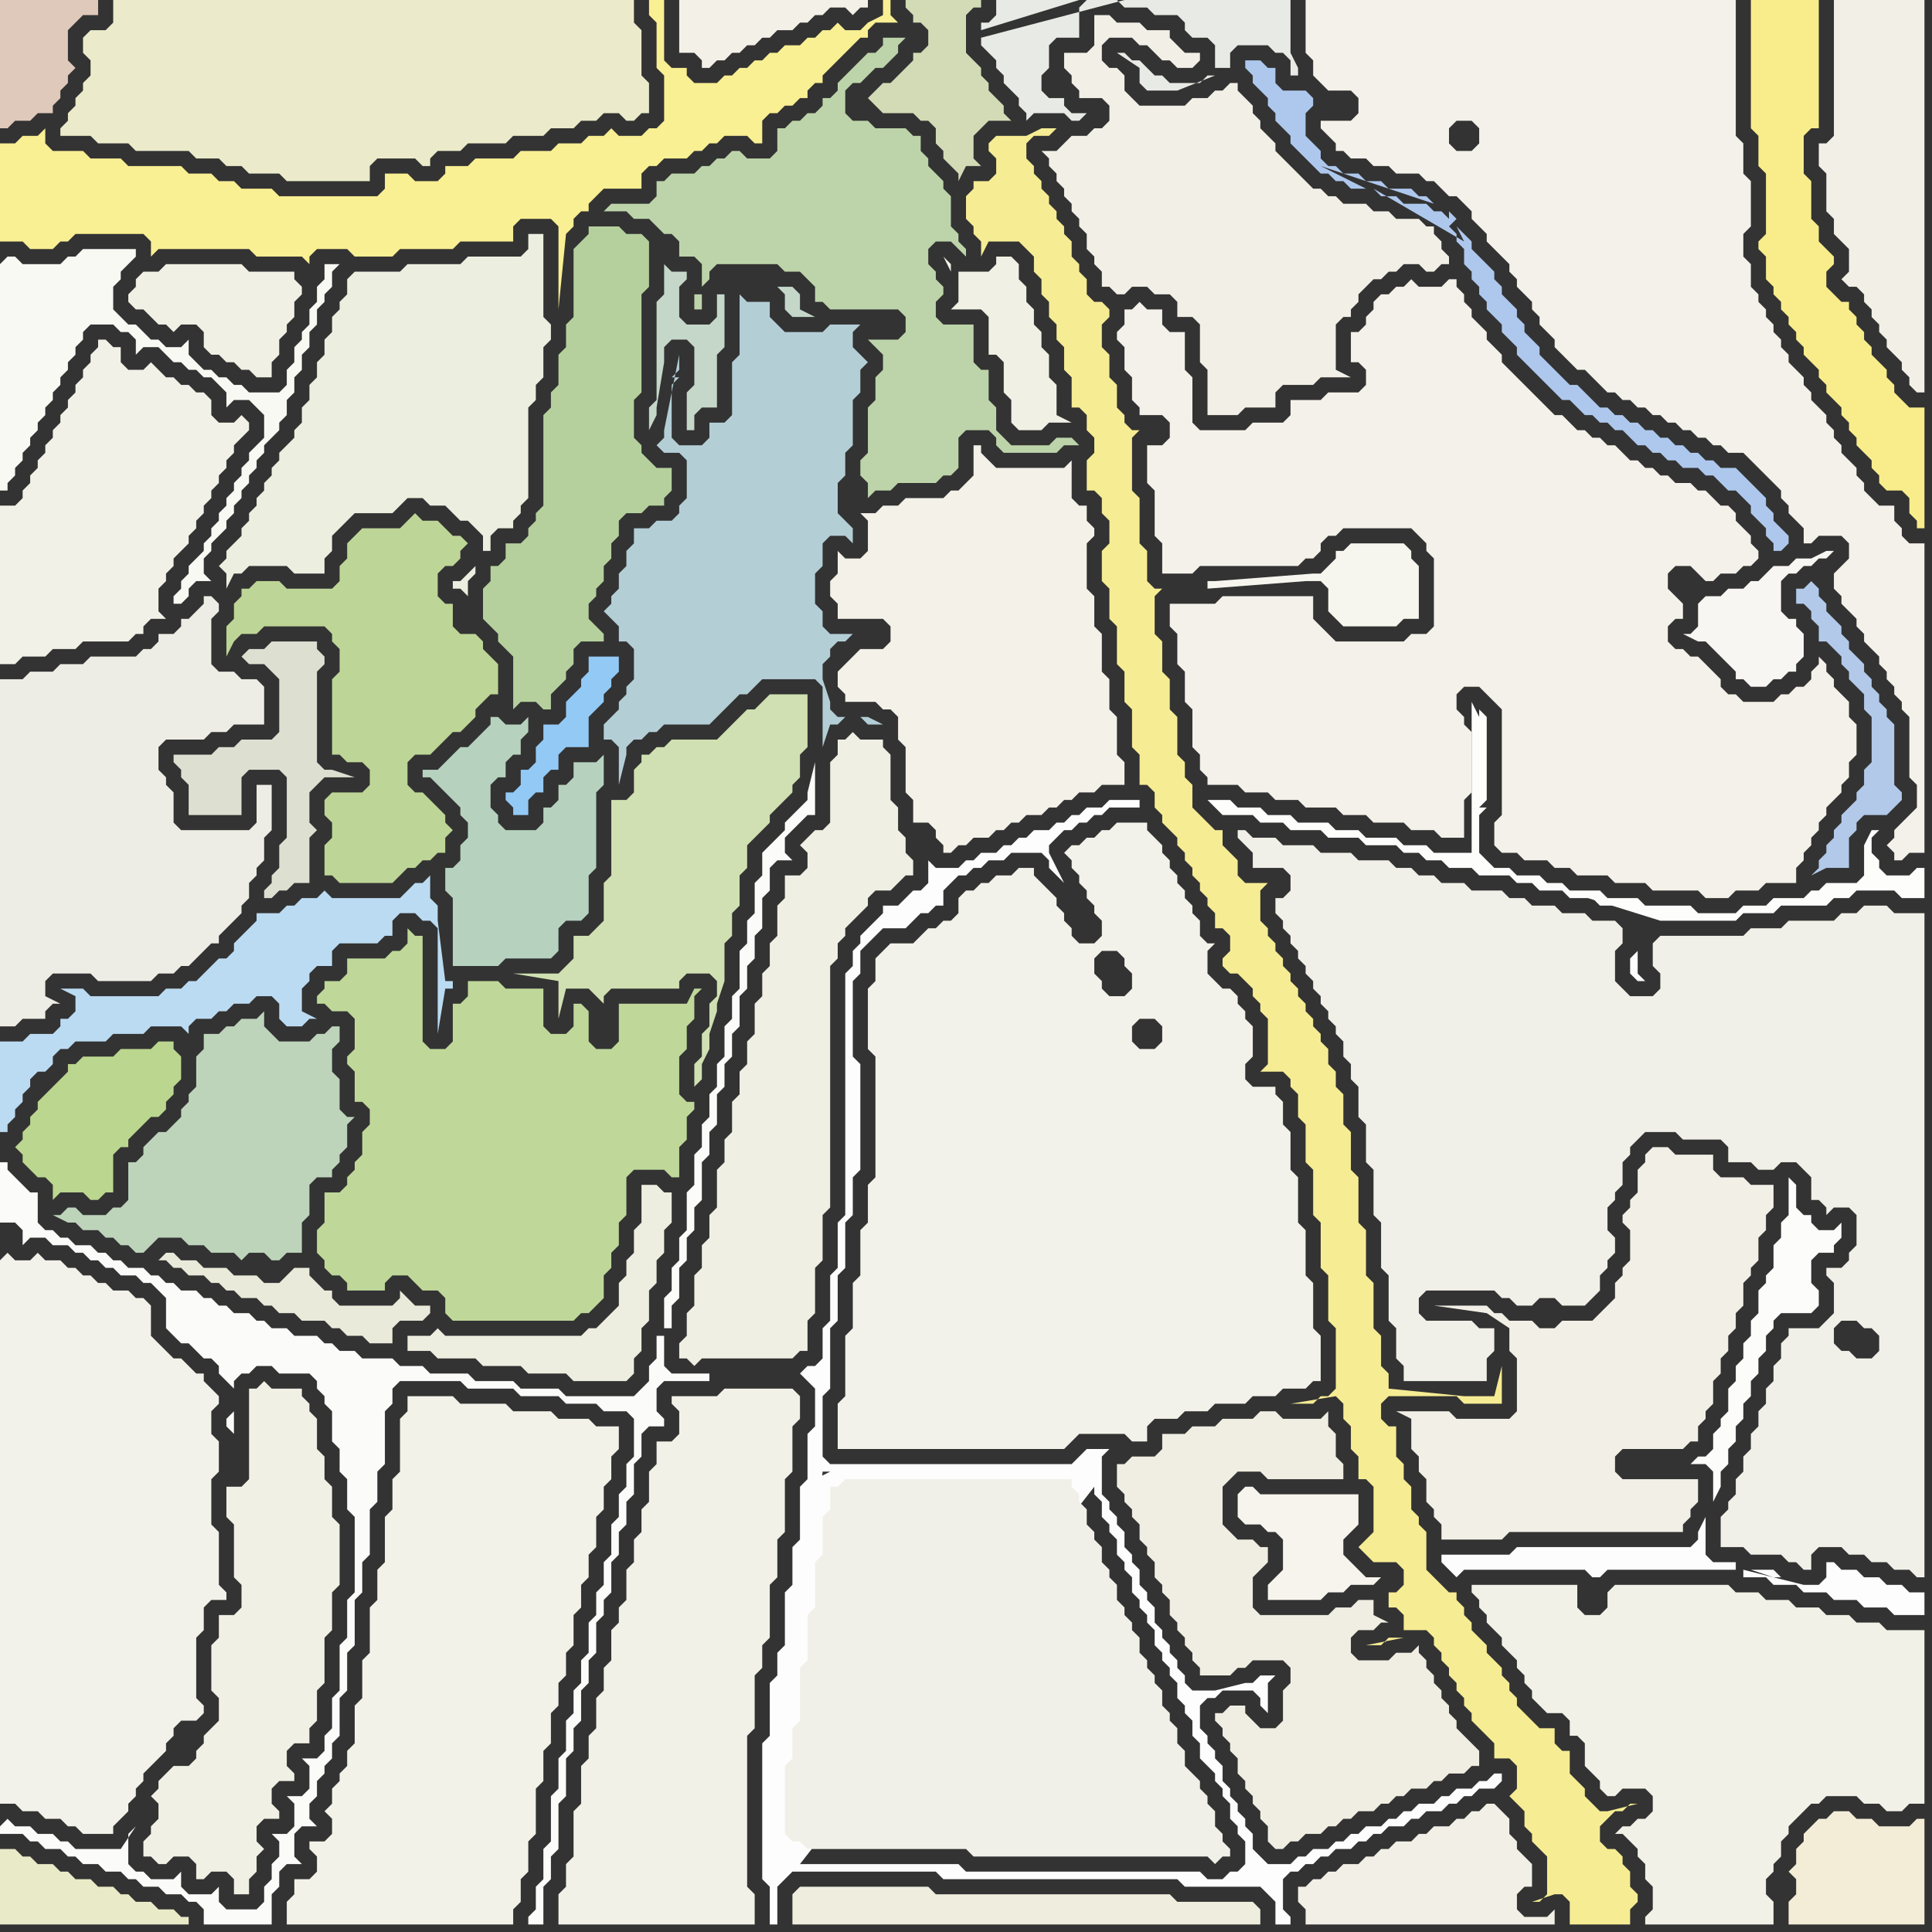 <svg width="256" height="256" xmlns="http://www.w3.org/2000/svg"><rect width="100%" height="100%" fill="#333333" stroke="none"/><script> 
var tempColor;
function hoverPath(evt){
obj = evt.target;
tempColor = obj.getAttribute("fill");
obj.setAttribute("fill","red");
//alert(tempColor);
//obj.setAttribute("stroke","red");}
function recoverPath(evt){
obj = evt.target;
obj.setAttribute("fill", tempColor);
//obj.setAttribute("stroke", tempColor);
}</script><path onmouseover="hoverPath(evt)" onmouseout="recoverPath(evt)" fill="rgb(189,212,187)" d="M  21,150l 0,0 -1,1 -1,1 0,1 -1,1 -1,0 0,5 -1,1 -1,0 -1,1 -3,0 -1,-1 -1,0 -1,1 -1,0 2,1 1,0 1,1 2,0 1,1 1,0 1,1 1,0 1,1 1,0 1,-1 0,0 1,-1 3,0 1,1 2,0 1,1 3,0 1,1 1,-1 2,0 1,1 1,0 1,-1 2,0 0,-4 1,-1 0,-4 1,-1 2,0 0,-1 1,-1 0,-1 1,-1 0,-3 1,-1 -1,0 -1,-1 0,-4 -1,-1 0,-3 1,-1 0,-2 -1,0 -1,1 -1,0 -1,1 -4,0 -1,-1 -1,-1 0,-2 -1,1 -2,0 -1,1 -1,0 -1,1 -2,0 0,2 -1,1 0,4 -1,1 0,1 -1,1 0,1 -2,2Z"/>
<path onmouseover="hoverPath(evt)" onmouseout="recoverPath(evt)" fill="rgb(187,214,143)" d="M  6,145l -1,1 0,1 -1,1 0,1 -1,1 0,1 -1,1 0,0 1,1 0,1 1,1 1,1 1,0 1,1 0,2 1,-1 3,0 1,1 1,0 1,-1 1,0 0,-5 1,-1 1,0 0,-1 1,-1 1,-1 1,-1 1,0 1,-1 0,-1 1,-1 0,-1 1,-1 0,-3 -1,-1 0,-1 -2,0 -1,1 -4,0 -1,1 -4,0 -1,1 -1,0 0,1 -1,1 -1,1 -1,1Z"/>
<path onmouseover="hoverPath(evt)" onmouseout="recoverPath(evt)" fill="rgb(243,241,232)" d="M  112,88l 0,0 -1,1 0,2 1,1 0,1 4,0 1,1 1,0 1,1 0,3 1,1 0,6 1,1 0,3 2,0 1,1 0,1 1,1 0,1 1,0 1,-1 1,0 1,-1 2,0 1,-1 1,0 1,-1 1,0 1,-1 2,0 1,-1 1,0 1,-1 1,0 1,-1 2,0 1,-1 3,0 0,-3 -1,-1 0,-5 -1,-1 0,-4 -1,-1 0,-5 -1,-1 0,-4 -1,-1 0,-6 1,-1 0,-1 -1,-1 0,-2 -1,0 -1,-1 0,-5 -1,1 -9,0 -1,-1 -1,-1 0,-1 -1,0 0,4 -1,1 -1,1 -1,0 -1,1 -5,0 -1,1 -2,0 -1,1 -2,0 1,1 0,4 -1,1 -2,0 -1,-1 0,3 -1,1 0,2 1,1 0,2 6,0 1,1 0,2 -1,1 -3,0 -1,1 -1,1Z"/>
<path onmouseover="hoverPath(evt)" onmouseout="recoverPath(evt)" fill="rgb(241,240,232)" d="M  169,121l 0,0 1,1 0,1 1,1 0,1 1,1 0,1 1,1 0,1 1,1 0,1 1,1 0,1 1,1 0,1 1,1 0,1 1,1 0,2 1,1 0,2 1,1 0,4 1,1 0,5 1,1 0,6 1,1 0,6 1,1 0,6 1,1 0,4 1,1 0,2 11,0 0,-3 1,-1 0,-3 -2,0 -1,-1 -6,0 -1,-1 0,-2 1,-1 9,0 1,1 1,0 1,1 2,0 1,-1 2,0 1,1 3,0 1,-1 1,-1 0,-2 1,-1 0,-1 1,-1 0,-2 -1,-1 0,-3 1,-1 0,-1 1,-1 0,-3 1,-1 0,-1 1,-1 1,-1 4,0 1,1 5,0 1,1 0,2 3,0 1,1 2,0 1,-1 2,0 1,1 1,1 0,3 1,0 1,1 0,1 1,-1 2,0 1,1 0,4 -1,1 0,1 -1,1 -2,0 0,1 1,1 0,4 -1,1 -1,1 -4,0 0,1 -1,1 0,2 -1,1 0,2 -1,1 0,2 -1,1 0,2 -1,1 0,2 -1,1 0,2 -1,1 0,2 -1,1 0,1 -1,1 0,4 3,0 1,1 4,0 1,1 1,0 1,1 1,0 0,-2 1,-1 3,0 1,1 2,0 1,1 2,0 1,1 2,0 1,1 1,0 0,-88 -4,0 -1,-1 -3,0 -1,1 -2,0 -1,1 -6,0 -1,1 -4,0 -1,1 -11,0 -1,1 0,3 1,1 0,2 -1,1 -3,0 -1,-1 -1,-1 0,-4 1,-1 0,-2 -1,-1 -3,0 -1,-1 -3,0 -1,-1 -3,0 -1,-1 -2,0 -1,-1 -4,0 -1,-1 -3,0 -1,-1 -2,0 -1,-1 -2,0 -1,-1 -4,0 -1,-1 -4,0 -1,-1 -4,0 -1,-1 -3,0 -1,-1 -1,0 0,1 1,1 0,0 1,1 0,2 4,0 1,1 0,2 -1,1 -1,0 0,2 74,55 1,-1 2,0 1,1 1,0 1,1 0,2 -1,1 -2,0 -1,-1 -1,0 -1,-1 0,-2 -74,-55Z"/>
<path onmouseover="hoverPath(evt)" onmouseout="recoverPath(evt)" fill="rgb(174,200,237)" d="M  182,25l 0,0 1,1 2,0 1,1 3,0 1,1 1,0 1,1 0,-1 1,1 -1,1 0,0 1,1 0,1 1,1 0,2 1,1 0,1 1,1 0,1 1,1 0,1 1,1 1,1 0,1 1,1 1,1 0,1 1,1 2,2 1,1 1,1 1,1 1,0 1,1 1,1 1,0 1,1 1,0 1,1 1,0 1,1 1,1 1,0 1,1 1,0 1,1 1,0 1,1 2,0 1,1 1,0 1,1 1,1 1,0 1,1 1,1 0,1 1,1 1,1 0,1 1,1 0,1 1,0 1,-1 0,-1 -1,-1 0,0 -1,-1 0,-1 -1,-1 0,-1 -1,-1 -1,-1 -1,-1 -1,-1 -2,0 -1,-1 -1,0 -1,-1 -1,0 -1,-1 -1,0 -1,-1 -1,0 -1,-1 -1,0 -1,-1 -1,0 -1,-1 -1,0 -1,-1 -1,0 -1,-1 -1,-1 -1,-1 -1,0 -1,-1 -2,-2 -1,-1 0,-1 -1,-1 -1,-1 0,-1 -1,-1 0,-1 -1,-1 -1,-1 0,-1 -1,-1 0,-1 -2,-2 -1,-1 0,-1 -1,-1 -1,-1 1,2 -12,-7 8,2 -1,-1 -1,0 -1,-1 -3,0 -1,-1 -2,0 -1,-1 -2,0 -1,-1 -1,0 -1,-1 0,-1 -1,-1 -1,-1 0,-3 1,-1 0,-1 -1,-1 -3,0 -1,-1 0,-2 -1,0 -1,-1 -2,0 0,1 1,1 0,1 1,1 1,1 0,1 1,1 0,1 2,2 0,1 1,1 1,1 1,1 1,1 1,0 1,1 1,0 1,1 2,0 -4,-2 -2,-1 15,5 -8,-2 -7,-11 0,0 7,11Z"/>
<path onmouseover="hoverPath(evt)" onmouseout="recoverPath(evt)" fill="rgb(249,237,139)" d="M  233,0l -1,0 0,17 1,1 0,4 1,1 0,8 -1,1 0,1 1,1 0,3 1,1 0,1 1,1 0,1 1,1 0,1 1,1 0,1 1,1 0,1 1,1 1,1 0,1 1,1 0,1 1,1 1,1 0,1 1,1 0,1 1,1 0,1 1,1 1,1 0,1 1,1 0,1 1,1 2,0 1,1 0,2 1,1 0,1 1,0 0,-16 -2,0 -1,-1 -1,-1 0,-1 -1,-1 0,-1 -1,-1 -1,-1 0,-1 -1,-1 0,-1 -1,-1 0,-1 -1,-1 0,-1 -1,0 -1,-1 -1,-1 0,-2 1,-1 0,-1 -1,-1 0,0 -1,-1 0,-2 -1,-1 0,-5 -1,-1 0,-5 1,-1 1,0 0,-17Z"/>
<path onmouseover="hoverPath(evt)" onmouseout="recoverPath(evt)" fill="rgb(251,251,249)" d="M  0,242l 0,1 3,0 1,1 1,0 1,1 2,0 1,1 1,0 1,1 2,0 1,1 2,0 1,1 1,0 1,1 2,0 1,1 2,0 1,1 1,0 1,1 0,2 9,0 0,-4 1,-1 0,-2 1,-1 2,0 -1,-1 0,-3 1,-1 2,0 -1,-1 0,-2 1,-1 0,-2 1,-1 0,-1 1,-1 0,-2 1,-1 0,-5 1,-1 0,-5 1,-1 0,-6 1,-1 0,-4 1,-1 0,-6 1,-1 0,-4 1,-1 0,-7 1,-1 0,-2 1,-1 8,0 1,1 6,0 1,1 5,0 1,1 4,0 1,1 3,0 1,1 0,5 -1,1 0,3 -1,1 0,3 -1,1 0,4 -1,1 0,3 -1,1 0,3 -1,1 0,4 -1,1 0,3 -1,1 0,3 -1,1 0,4 -1,1 0,4 -1,1 0,6 -1,1 0,4 -1,1 0,3 -1,1 0,1 2,0 0,-5 1,-1 0,-3 1,-1 0,-6 1,-1 0,-5 1,-1 0,-3 1,-1 0,-4 1,-1 0,-3 1,-1 0,-4 1,-1 0,-2 1,-1 0,-4 1,-1 0,-3 1,-1 0,-3 1,-1 0,-4 1,-1 0,-3 1,-1 2,0 0,-1 -1,-1 0,-3 1,-1 6,0 0,-1 -5,0 -1,-1 0,-4 -1,0 0,3 -1,1 0,2 -1,1 -1,1 -9,0 -1,-1 -5,0 -1,-1 -5,0 -1,-1 -5,0 -1,-1 -3,0 -1,-1 -4,0 -1,-1 -2,0 -1,-1 -1,0 -1,-1 -3,0 -1,-1 -2,0 -1,-1 -1,0 -1,-1 -2,0 -1,-1 -1,0 -1,-1 -1,0 -1,-1 -2,0 -1,-1 -1,0 -1,-1 -1,0 -1,-1 -2,0 -1,-1 -1,0 -1,-1 -1,0 -1,-1 -2,0 -1,-1 -1,0 -1,-1 -1,0 -1,-1 0,-4 -1,0 -1,-1 -1,-1 -1,-1 0,-1 -1,0 0,8 2,0 1,1 0,2 1,-1 2,0 1,1 2,0 1,1 1,0 1,1 1,0 1,1 1,0 1,1 2,0 1,1 1,0 1,1 1,1 0,4 1,1 1,1 1,0 1,1 1,1 1,0 1,1 0,1 2,2 0,3 -1,1 0,1 1,1 0,-7 1,-1 1,0 1,-1 2,0 1,1 4,0 1,1 0,1 1,1 0,1 1,1 0,4 1,1 0,3 1,1 0,4 1,1 0,10 -1,1 0,5 -1,1 0,6 -1,1 0,4 -1,1 0,2 -1,1 -2,0 1,1 0,3 -1,1 -2,0 1,1 0,3 -1,1 -2,0 1,1 0,2 -1,1 0,2 -1,1 0,2 -1,1 -4,0 -1,-1 0,-2 -1,1 -3,0 -1,-1 0,-2 -1,1 -3,0 -1,-1 -1,0 -1,-1 0,-4 1,-1 -2,3 -6,0 -1,-1 -1,0 -1,-1 -2,0 -1,-1 -2,0 -1,-1 -1,1 88,-66 1,0 0,-3 1,-1 0,-4 1,-1 0,-3 1,-1 0,-3 1,-1 0,-5 1,-1 0,-3 1,-1 0,-4 1,-1 0,-3 1,-1 0,-3 1,-1 0,-4 1,-1 0,-3 1,-1 0,-3 1,-1 0,-4 1,-1 0,-3 1,-1 2,0 -1,-1 0,-2 1,-1 2,-2 1,0 0,-7 -1,4 0,1 -1,1 -1,1 -1,1 0,1 -1,1 -1,1 -1,1 0,3 -1,1 0,4 -1,1 0,3 -1,1 0,5 -1,1 0,3 -1,1 0,4 -1,1 0,3 -1,1 0,3 -1,1 0,3 -1,1 0,4 -1,1 0,5 -1,1 0,3 -1,1 0,3 -1,1 0,4 -88,66Z"/>
<path onmouseover="hoverPath(evt)" onmouseout="recoverPath(evt)" fill="rgb(249,239,147)" d="M  3,18l 0,0 -1,1 -2,0 0,13 3,0 1,1 3,0 1,-1 1,0 1,-1 9,0 1,1 0,2 1,-1 12,0 1,1 6,0 1,1 0,-1 1,-1 4,0 1,1 5,0 1,-1 7,0 1,-1 7,0 0,-2 1,-1 4,0 1,1 0,11 1,-10 0,0 1,-1 0,-1 1,-1 1,0 0,-1 1,-1 1,-1 5,0 0,-2 1,-1 1,0 1,-1 3,0 1,-1 1,0 1,-1 1,0 1,-1 3,0 1,1 1,0 0,-3 1,-1 1,0 1,-1 1,0 1,-1 1,0 0,-1 1,-1 1,0 0,-1 1,-1 1,-1 1,-1 1,-1 1,-1 1,0 0,-1 1,-1 3,0 -1,-1 0,-2 -1,0 0,2 -2,1 -1,1 -2,0 -1,-1 -1,1 -1,0 -1,1 -1,0 -1,1 -2,0 -1,1 -1,0 -1,1 -1,0 -1,1 -1,0 -1,1 -1,0 -1,1 -3,0 -1,-1 0,-1 -2,0 -1,-1 0,-8 -2,0 0,2 1,1 0,6 1,1 0,6 -1,1 -1,0 -1,1 -3,0 -1,-1 -1,1 -2,0 -1,1 -3,0 -1,1 -4,0 -1,1 -5,0 -1,1 -3,0 0,1 -1,1 -3,0 -1,-1 -3,0 0,2 -1,1 -13,0 -1,-1 -4,0 -1,-1 -2,0 -1,-1 -3,0 -1,-1 -7,0 -1,-1 -4,0 -1,-1 -4,0 -1,-1 0,-2 -1,1Z"/>
<path onmouseover="hoverPath(evt)" onmouseout="recoverPath(evt)" fill="rgb(241,240,229)" d="M  33,186l 0,10 -1,1 -2,0 0,4 1,1 0,7 1,1 0,3 -1,1 -2,0 0,3 -1,1 0,6 1,1 0,3 -1,1 -1,1 0,1 -1,1 0,1 -1,1 -2,0 -1,1 -1,1 0,1 -1,1 1,1 0,2 -1,1 0,1 -1,1 0,2 1,0 1,1 1,0 1,-1 2,0 1,1 0,2 1,0 1,-1 2,0 1,1 0,2 2,0 0,-2 1,-1 0,-2 1,-1 -1,-1 0,-2 1,-1 2,0 0,-1 -1,-1 0,-2 1,-1 2,0 0,-1 -1,-1 0,-2 1,-1 2,0 0,-2 1,-1 0,-4 1,-1 0,-6 1,-1 0,-5 1,-1 0,-8 -1,-1 0,-4 -1,-1 0,-3 -1,-1 0,-4 -1,-1 0,-1 -1,-1 0,-1 -4,0 -1,-1 -1,1 -1,0Z"/>
<path onmouseover="hoverPath(evt)" onmouseout="recoverPath(evt)" fill="rgb(189,213,150)" d="M  43,106l 0,2 1,1 0,2 -1,1 0,4 1,0 1,1 7,0 1,-1 0,0 1,-1 1,0 1,-1 1,0 1,-1 1,0 0,-2 1,-1 -1,-1 0,-1 -1,-1 -1,-1 -1,-1 -1,0 -1,-1 0,-3 1,-1 2,0 2,-2 1,-1 1,0 1,-1 1,-1 0,-1 1,-1 1,-1 1,0 0,-4 -1,-1 0,0 -1,-1 0,-1 -1,-1 -2,0 -1,-1 0,-3 -1,0 -1,-1 0,-3 1,-1 1,0 1,-1 0,-1 1,-1 -1,-1 -1,0 -1,-1 -1,-1 -2,0 -1,-1 -1,1 0,0 -1,1 -5,0 -1,1 -1,1 0,2 -1,1 0,2 -1,1 -6,0 -1,-1 -3,0 -1,1 -1,0 0,1 -1,1 0,2 -1,1 0,4 1,-2 1,-1 2,0 1,-1 8,0 1,1 0,1 1,1 0,3 -1,1 0,10 1,0 1,1 2,0 1,1 0,2 -1,1 -4,0 -1,1Z"/>
<path onmouseover="hoverPath(evt)" onmouseout="recoverPath(evt)" fill="rgb(246,236,147)" d="M  132,18l 0,0 -1,1 0,1 1,1 0,2 -1,1 -2,0 0,1 -1,1 0,3 1,1 0,1 1,1 0,2 1,-2 4,0 1,1 1,1 0,2 1,1 0,2 1,1 0,2 1,1 0,2 1,1 0,3 1,1 0,4 1,0 1,1 0,2 1,1 0,2 -1,1 0,4 1,0 1,1 0,2 1,1 0,3 -1,1 0,4 1,1 0,4 1,1 0,5 1,1 0,4 1,1 0,5 1,1 0,4 1,0 1,1 0,2 1,1 0,1 1,1 1,1 0,1 1,1 0,1 1,1 0,1 1,1 0,1 1,1 0,1 1,1 0,2 1,0 1,1 0,2 -1,1 0,1 1,1 1,0 1,1 1,1 0,1 1,1 0,1 1,1 0,6 -1,1 3,0 1,1 0,1 1,1 0,3 1,1 0,5 1,1 0,6 1,1 0,6 1,1 0,6 1,1 0,8 -1,1 -1,0 -1,1 -3,0 6,-1 1,1 0,2 1,1 0,3 1,1 0,3 1,0 1,1 0,6 -2,2 1,1 0,0 1,1 3,0 1,1 0,2 -1,1 -1,0 0,2 1,0 1,1 0,2 3,0 1,1 0,1 1,1 0,1 1,1 0,1 1,1 0,1 1,1 0,1 1,1 0,1 1,1 1,1 1,1 0,2 2,0 1,1 0,3 -1,1 1,1 0,0 1,1 0,2 1,1 0,1 1,1 1,1 0,5 -1,1 -1,0 3,-1 1,0 1,1 0,3 8,0 0,-2 1,-1 0,-1 -1,-1 0,-2 -1,-1 0,-1 -1,-1 -1,0 -1,-1 0,-2 1,-1 1,-1 1,0 1,-1 1,0 -4,1 -1,0 -1,-1 -1,-1 0,-1 -1,-1 -1,-1 0,-3 -1,0 -1,-1 0,-2 -2,0 -1,-1 -1,-1 -1,-1 0,-1 -1,-1 0,-1 -1,-1 0,-1 -1,-1 -1,-1 0,-1 -1,-1 -1,-1 0,-1 -1,-1 0,-1 -1,-1 0,-1 -1,0 -1,-1 -1,-1 -1,-1 0,-5 -1,-1 0,-1 -1,-1 0,-3 -1,-1 0,-2 -1,-1 0,-4 -1,0 -1,-1 0,-2 1,-1 9,0 1,1 5,0 0,-5 -1,4 -4,0 -10,-1 0,-2 -1,-1 0,-4 -1,-1 0,-6 -1,-1 0,-6 -1,-1 0,-6 -1,-1 0,-5 -1,-1 0,-4 -1,-1 0,-2 -1,-1 0,-2 -1,-1 0,-1 -1,-1 0,-1 -1,-1 0,-1 -1,-1 0,-1 -1,-1 0,-1 -1,-1 0,-1 -1,-1 0,-1 -1,-1 0,-1 -1,-1 0,-4 1,-1 -3,0 -1,-1 0,-2 -1,-1 -1,-1 0,-2 -1,0 -1,-1 -1,-1 -1,-1 0,-3 -1,-1 0,-2 -1,-1 0,-5 -1,-1 0,-4 -1,-1 0,-4 -1,-1 0,-5 1,-1 -1,0 -1,-1 0,-4 -1,-1 0,-6 -1,-1 0,-7 1,-1 -1,0 -1,-1 0,-1 -1,-1 0,-3 -1,-1 0,-3 -1,-1 0,-3 1,-1 0,-1 -1,-1 -1,0 -1,-1 0,-2 -1,-1 0,-1 -1,-1 0,-2 -1,-1 0,-1 -1,-1 0,-1 -1,-1 0,-1 -1,-1 0,-1 -1,-1 0,-1 -1,-1 0,-2 1,-1 2,0 1,-1 -2,0 -2,1 -4,0 54,199 -2,0 -1,1 -2,0 5,-1 -54,-199Z"/>
<path onmouseover="hoverPath(evt)" onmouseout="recoverPath(evt)" fill="rgb(240,240,228)" d="M  134,34l -2,0 0,1 -1,1 -4,0 0,4 -1,1 4,0 1,1 0,5 1,0 1,1 0,4 1,1 0,3 1,1 3,0 1,-1 3,0 -2,-1 0,-4 -1,-1 0,-3 -1,-1 0,-2 -1,-1 0,-2 -1,-1 0,-2 -1,-1 0,-2 -1,-1 -8,2 0,-1 -1,-1 1,2 8,-2Z"/>
<path onmouseover="hoverPath(evt)" onmouseout="recoverPath(evt)" fill="rgb(243,241,233)" d="M  155,82l 0,1 1,1 0,4 1,1 0,4 1,1 0,5 1,1 0,2 1,1 0,1 4,0 1,1 3,0 1,1 3,0 1,1 4,0 1,1 3,0 1,1 4,0 1,1 3,0 1,1 3,0 0,-5 1,-1 0,-8 -1,-1 0,-1 -1,-1 0,-2 1,-1 2,0 1,1 1,1 1,1 0,14 -1,1 0,3 1,1 2,0 1,1 3,0 1,1 2,0 1,1 4,0 1,1 4,0 1,1 6,0 1,1 3,0 1,-1 3,0 1,-1 4,0 0,-2 1,-1 0,-1 1,-1 0,-1 1,-1 0,-1 1,-1 0,-1 1,-1 1,-1 0,-1 1,-1 0,-2 1,-1 0,-4 -1,-1 0,-2 -1,-1 -1,-1 0,-1 -1,-1 0,-1 -1,-1 0,1 -1,1 0,1 -1,1 -1,0 -1,1 -1,0 -1,1 -4,0 -1,-1 -1,0 -1,-1 0,-1 -1,-1 -1,-1 -1,-1 -1,0 -1,-1 -1,0 -1,-1 0,-2 1,-1 1,0 0,-2 -1,-1 0,0 -1,-1 0,-2 1,-1 2,0 1,1 1,1 1,0 1,-1 2,0 1,-1 1,0 1,-1 0,-1 -1,-1 0,-1 -1,-1 -1,-1 0,-1 -1,-1 -1,0 -1,-1 -1,-1 -1,0 -1,-1 -2,0 -1,-1 -1,0 -1,-1 -1,0 -1,-1 -1,0 -1,-1 -1,-1 -1,0 -1,-1 -1,0 -1,-1 -1,0 -1,-1 -1,-1 -1,0 -1,-1 -1,-1 -1,-1 -3,-3 -1,-1 0,-1 -1,-1 -1,-1 0,-1 -1,-1 -1,-1 0,-1 -1,-1 0,-1 -1,-1 0,-1 -1,0 -1,1 -3,0 -1,-1 -1,1 -1,0 -1,1 -1,0 -1,1 0,1 -1,1 0,1 -1,1 -1,0 0,4 1,0 1,1 0,2 -1,1 -4,0 -1,1 -4,0 0,2 -1,1 -4,0 -1,1 -6,0 -1,-1 0,-6 -1,-1 0,-5 -2,0 -1,-1 0,-2 -2,0 -1,-1 -1,1 -1,0 0,2 -1,1 0,1 1,1 0,3 1,1 0,3 1,1 0,1 3,0 1,1 0,2 -1,1 -2,0 0,5 1,1 0,6 1,1 0,4 4,0 1,-1 13,0 1,-1 1,0 1,-1 0,-1 1,-1 1,0 1,-1 9,0 1,1 1,1 0,1 1,1 0,9 -1,1 -2,0 -1,1 -9,0 -1,-1 -1,-1 -1,-1 0,-3 -12,0 -1,1 -6,0Z"/>
<path onmouseover="hoverPath(evt)" onmouseout="recoverPath(evt)" fill="rgb(242,240,230)" d="M  204,176l 0,0 -1,-1 -3,0 -1,-1 -1,0 -1,-1 -7,0 7,1 0,0 3,2 0,3 1,1 0,7 -1,1 -7,0 -1,-1 -7,0 2,1 0,4 1,1 0,2 1,1 0,3 1,1 0,1 1,1 0,2 8,0 1,-1 23,0 0,-1 1,-1 0,-1 1,-1 0,-3 -10,0 -1,-1 0,-2 1,-1 8,0 1,-1 1,0 0,-2 1,-1 0,-1 1,-1 0,-3 1,-1 0,-2 1,-1 0,-2 1,-1 0,-2 1,-1 0,-3 1,-1 0,-1 1,-1 0,-3 1,-1 0,-2 1,-1 0,-3 -3,0 -1,-1 -3,0 -1,-1 0,-2 -5,0 -1,-1 -2,0 -1,1 0,1 -1,1 0,3 -1,1 0,1 -1,1 0,1 1,1 0,4 -1,1 0,1 -1,1 0,2 -2,2 -1,1 -4,0 -1,1Z"/>
<path onmouseover="hoverPath(evt)" onmouseout="recoverPath(evt)" fill="rgb(249,249,244)" d="M  0,35l 0,30 1,0 0,-1 1,-1 0,-1 1,-1 0,-1 1,-1 0,-1 1,-1 0,-1 1,-1 0,-1 1,-1 0,-1 1,-1 0,-1 1,-1 0,-1 1,-1 0,-1 1,-1 0,-1 1,-1 3,0 1,1 1,0 1,1 0,2 1,-1 2,0 1,1 1,1 1,0 1,1 1,0 1,1 1,0 1,1 1,1 0,2 1,-1 2,0 1,1 1,1 0,3 -1,1 -1,1 0,1 -1,1 0,1 -1,1 0,1 -1,1 0,1 -1,1 0,1 -1,1 0,1 -1,1 0,1 -1,1 -1,1 0,1 -1,1 0,1 -1,1 0,1 1,0 1,-1 0,-1 1,-1 2,0 -1,-1 0,-2 1,-1 0,-1 1,-1 1,-1 0,-1 1,-1 0,-1 1,-1 0,-1 1,-1 0,-1 1,-1 0,-1 1,-1 0,-1 1,-1 1,-1 0,-1 1,-1 0,-2 1,-1 0,-2 1,-1 0,-2 1,-1 0,-2 1,-1 0,-2 1,-1 0,-1 1,-1 0,-2 1,-1 -2,0 0,2 -1,1 0,2 -1,1 0,2 -1,1 0,1 -1,1 0,2 -1,1 0,2 -1,1 -4,0 -1,-1 -1,0 -1,-1 -1,0 -1,-1 -1,0 -1,-1 -1,-1 0,-2 -1,1 -2,0 -1,-1 -1,0 -1,-1 -1,-1 -1,0 -1,-1 -1,-1 0,-3 1,-1 0,-1 1,-1 1,-1 0,-1 -7,0 -1,1 -1,0 -1,1 -5,0 -1,-1 -1,0 -1,1Z"/>
<path onmouseover="hoverPath(evt)" onmouseout="recoverPath(evt)" fill="rgb(241,240,229)" d="M  22,35l 0,0 -1,1 -2,0 -1,1 0,1 -1,1 0,1 1,1 1,0 1,1 1,1 1,0 1,1 1,-1 2,0 1,1 0,2 1,1 1,0 1,1 1,0 1,1 1,0 1,1 2,0 0,-2 1,-1 0,-2 1,-1 0,-1 1,-1 0,-2 1,-1 0,-1 -1,-1 0,-1 -6,0 -1,-1Z"/>
<path onmouseover="hoverPath(evt)" onmouseout="recoverPath(evt)" fill="rgb(242,242,232)" d="M  54,187l 0,0 -1,1 0,7 -1,1 0,4 -1,1 0,6 -1,1 0,4 -1,1 0,6 -1,1 0,5 -1,1 0,5 -1,1 0,2 -1,1 0,1 -1,1 0,2 -1,1 1,1 0,2 -1,1 -2,0 0,1 1,1 0,2 -1,1 -2,0 0,2 -1,1 0,3 30,0 0,-2 1,-1 0,-3 1,-1 0,-4 1,-1 0,-6 1,-1 0,-4 1,-1 0,-4 1,-1 0,-3 1,-1 0,-3 1,-1 0,-4 1,-1 0,-3 1,-1 0,-3 1,-1 0,-4 1,-1 0,-3 1,-1 0,-3 1,-1 0,-3 -3,0 -1,-1 -4,0 -1,-1 -5,0 -1,-1 -6,0 -1,-1 -6,0Z"/>
<path onmouseover="hoverPath(evt)" onmouseout="recoverPath(evt)" fill="rgb(147,201,245)" d="M  71,99l 0,2 -1,1 -1,0 0,2 -1,1 -1,0 0,1 1,1 0,1 2,0 0,-2 1,-1 1,0 0,-2 1,-1 1,0 0,-2 1,-1 3,0 0,-4 1,-1 1,-1 0,-1 1,-1 0,-1 1,-1 0,-2 -4,0 0,2 -1,1 0,1 -2,2 0,2 -1,1 -2,0 0,2 -1,1Z"/>
<path onmouseover="hoverPath(evt)" onmouseout="recoverPath(evt)" fill="rgb(243,241,231)" d="M  90,3l 0,4 2,0 1,1 0,1 1,0 1,-1 1,0 1,-1 1,0 1,-1 1,0 1,-1 1,0 1,-1 2,0 1,-1 1,0 1,-1 1,0 1,-1 2,0 1,1 1,-1 1,0 0,-1 -25,0Z"/>
<path onmouseover="hoverPath(evt)" onmouseout="recoverPath(evt)" fill="rgb(242,241,231)" d="M  90,187l 0,3 -1,1 -2,0 0,3 -1,1 0,4 -1,1 0,3 -1,1 0,3 -1,1 0,4 -1,1 0,2 -1,1 0,4 -1,1 0,3 -1,1 0,4 -1,1 0,3 -1,1 0,5 -1,1 0,6 -1,1 0,3 -1,1 0,4 26,0 0,-4 -1,-1 0,-20 1,-1 0,-7 1,-1 0,-3 1,-1 0,-7 1,-1 0,-5 1,-1 0,-7 1,-1 0,-6 1,-1 0,-3 -1,-1 -9,0 -1,1 -6,0 0,1 1,1Z"/>
<path onmouseover="hoverPath(evt)" onmouseout="recoverPath(evt)" fill="rgb(242,240,230)" d="M  173,250l -1,0 0,2 1,1 0,2 33,0 0,-2 -1,1 -3,0 -1,-1 0,-2 1,-1 1,0 0,-3 -1,-1 0,0 -1,-1 0,-1 -1,-1 0,-2 -1,-1 -1,-1 -1,0 -1,1 -1,0 -1,1 -1,0 -1,1 -2,0 -1,1 -1,0 -1,1 -2,0 -1,1 -1,0 -1,1 -1,0 -1,1 -2,0 -1,1 -1,0 -1,1 -1,0 -1,1Z"/>
<path onmouseover="hoverPath(evt)" onmouseout="recoverPath(evt)" fill="rgb(240,238,226)" d="M  191,224l 0,0 -1,-1 0,-1 -1,-1 0,-1 -1,-1 0,-1 -1,1 -2,0 -1,1 -4,0 -1,-1 0,-2 1,-1 2,0 1,-1 1,0 -2,-1 0,-2 -2,0 -1,1 -2,0 -1,1 -9,0 -1,-1 0,-4 1,-1 1,-1 0,-2 -1,0 -1,-1 -2,0 -1,-1 -1,-1 0,-5 1,-1 1,-1 3,0 1,1 10,0 0,-2 -1,-1 0,-3 -1,-1 0,-2 -1,1 -5,0 -1,-1 -2,0 -1,1 -4,0 -1,1 -3,0 -1,1 -3,0 0,2 -1,1 -3,0 -1,1 -1,0 0,3 1,1 0,1 1,1 0,1 1,1 0,2 1,1 0,1 1,1 0,2 1,1 0,1 1,1 0,2 1,1 0,1 1,1 0,1 1,1 0,1 1,1 0,1 4,0 1,-1 1,0 1,-1 4,0 1,1 0,2 -1,1 0,4 -1,1 -2,0 -1,-1 -1,-1 0,-1 -2,0 -1,1 -1,0 0,1 1,1 0,1 1,1 0,1 1,1 0,2 1,1 0,1 1,1 0,1 1,1 0,1 1,1 0,2 1,1 1,0 1,-1 1,0 1,-1 2,0 1,-1 1,0 1,-1 1,0 1,-1 2,0 1,-1 1,0 1,-1 1,0 1,-1 2,0 1,-1 1,0 1,-1 2,0 1,-1 1,0 0,-2 -1,-1 0,0 -1,-1 -1,-1 0,-1 -1,-1 0,-1 -1,-1Z"/>
<path onmouseover="hoverPath(evt)" onmouseout="recoverPath(evt)" fill="rgb(242,241,231)" d="M  216,242l -1,0 -1,1 1,0 1,1 0,0 1,1 0,1 1,1 0,2 1,1 0,3 -1,1 0,1 17,0 0,-3 -1,-1 0,-2 1,-1 0,-1 1,-1 0,-2 1,-1 0,-1 1,-1 1,-1 1,-1 1,0 1,-1 4,0 1,1 2,0 1,1 2,0 1,-1 2,0 0,-23 -5,0 -1,-1 -3,0 -1,-1 -3,0 -1,-1 -3,0 -1,-1 -3,0 -1,-1 -3,0 -1,-1 -15,0 -1,1 0,2 -1,1 -2,0 -1,-1 0,-3 -14,0 0,1 1,1 0,1 1,1 0,1 1,1 1,1 0,1 1,1 1,1 0,1 1,1 0,1 1,1 0,1 1,1 1,1 2,0 1,1 0,2 1,0 1,1 0,3 1,1 1,1 0,1 1,1 1,0 1,-1 3,0 1,1 0,2 -1,1 -1,0 -1,1Z"/>
<path onmouseover="hoverPath(evt)" onmouseout="recoverPath(evt)" fill="rgb(236,238,224)" d="M  49,36l -2,0 -1,1 0,2 -1,1 0,1 -1,1 0,2 -1,1 0,2 -1,1 0,2 -1,1 0,2 -1,1 0,2 -1,1 0,1 -1,1 -1,1 0,1 -1,1 0,1 -1,1 0,1 -1,1 0,1 -1,1 0,1 -1,1 0,1 -2,2 0,1 -1,1 1,1 0,2 1,-2 1,0 1,-1 5,0 1,1 4,0 0,-2 1,-1 0,-2 1,-1 1,-1 1,-1 5,0 1,-1 1,-1 2,0 1,1 2,0 1,1 1,1 1,0 1,1 1,1 0,2 1,0 0,-2 1,-1 2,0 0,-1 1,-1 0,-1 1,-1 0,-12 1,-1 0,-2 1,-1 0,-4 1,-1 0,-2 -1,-1 0,-11 -2,0 0,2 -1,1 -7,0 -1,1 -7,0 -1,1 -4,0 14,39 -1,1 -1,1 -1,0 0,1 1,0 1,1 0,-2 1,-1 0,-1 -14,-39Z"/>
<path onmouseover="hoverPath(evt)" onmouseout="recoverPath(evt)" fill="rgb(238,237,222)" d="M  105,252l 0,3 62,0 0,-2 -1,-1 -10,0 -1,-1 -31,0 -1,-1 -17,0 -1,1Z"/>
<path onmouseover="hoverPath(evt)" onmouseout="recoverPath(evt)" fill="rgb(240,239,228)" d="M  111,100l 0,0 -1,1 0,8 -1,1 -1,0 -1,1 -1,1 1,1 0,2 -1,1 -2,0 0,3 -1,1 0,4 -1,1 0,3 -1,1 0,3 -1,1 0,4 -1,1 0,3 -1,1 0,3 -1,1 0,4 -1,1 0,3 -1,1 0,5 -1,1 0,3 -1,1 0,3 -1,1 0,4 -1,1 0,3 -1,1 0,2 1,0 1,1 1,-1 12,0 1,-1 1,0 0,-4 1,-1 0,-6 1,-1 0,-6 1,-1 0,-32 1,-1 0,-2 1,-1 0,-1 2,-2 1,-1 0,-1 1,-1 2,0 1,-1 1,-1 1,0 0,-2 -1,-1 0,-2 -1,-1 0,-3 -1,-1 0,-6 -1,-1 0,-1 -3,0 -1,-1 -1,1 -1,0Z"/>
<path onmouseover="hoverPath(evt)" onmouseout="recoverPath(evt)" fill="rgb(243,242,234)" d="M  122,124l 0,0 -1,1 -3,0 -1,1 -1,1 0,3 -1,1 0,8 1,1 0,16 -1,1 0,5 -1,1 0,6 -1,1 0,6 -1,1 0,8 -1,1 0,6 30,0 1,-1 0,0 1,-1 6,0 1,1 2,0 0,-2 1,-1 3,0 1,-1 3,0 1,-1 4,0 1,-1 3,0 1,-1 3,0 1,-1 1,0 0,-6 -1,-1 0,-6 -1,-1 0,-6 -1,-1 0,-6 -1,-1 0,-5 -1,-1 0,-3 -1,-1 0,-1 -3,0 -1,-1 0,-2 1,-1 0,-4 -1,-1 0,-1 -1,-1 0,-1 -1,-1 -1,0 -1,-1 -1,-1 0,-3 1,-1 -1,0 -1,-1 0,-2 -1,-1 0,-1 -1,-1 0,-1 -1,-1 0,-1 -1,-1 0,-1 -1,-1 0,-1 -1,-1 -1,-1 0,-1 -4,0 -1,1 -1,0 -1,1 -1,0 -1,1 -1,0 -1,1 1,1 0,1 1,1 0,1 1,1 0,1 1,1 0,1 1,1 0,2 -1,1 -2,0 -1,-1 0,-1 -1,-1 0,-1 -1,-1 0,-1 -1,-1 -1,-1 -1,-1 0,-1 -2,0 -1,1 -2,0 -1,1 -1,0 -1,1 -1,0 -1,1 0,2 -1,1 -1,0 -1,1 -1,0 -1,1 24,2 2,0 1,1 0,1 1,1 0,2 -1,1 -2,0 -1,-1 0,-1 -1,-1 0,-2 1,-1 -24,-2 29,11 2,0 1,1 0,2 -1,1 -2,0 -1,-1 0,-2 1,-1 -29,-11Z"/>
<path onmouseover="hoverPath(evt)" onmouseout="recoverPath(evt)" fill="rgb(223,201,187)" d="M  9,5l 0,-1 1,-1 1,-1 2,0 0,-2 -13,0 0,17 1,0 1,-1 2,0 1,-1 2,0 0,-1 1,-1 0,-1 1,-1 0,-1 1,-1 -1,-1Z"/>
<path onmouseover="hoverPath(evt)" onmouseout="recoverPath(evt)" fill="rgb(238,237,229)" d="M  24,110l 0,0 -1,-1 0,-4 -1,-1 0,-1 -1,-1 0,-3 1,-1 5,0 1,-1 2,0 1,-1 4,0 0,-5 -1,-1 -2,0 -1,-1 -2,0 -1,-1 0,-6 1,-1 0,-1 -1,-1 -1,0 0,1 -1,1 -1,1 -1,0 0,1 -1,1 -2,0 0,1 -1,1 -1,0 -1,1 -6,0 -1,1 -3,0 -1,1 -3,0 -1,1 -3,0 0,46 2,0 1,-1 3,0 0,-1 1,-1 1,0 -2,-1 0,-2 1,-1 5,0 1,1 7,0 1,-1 2,0 1,-1 1,0 1,-1 1,-1 1,-1 1,0 0,-1 1,-1 1,-1 1,-1 0,-1 1,-1 0,-2 1,-1 0,-1 1,-1 0,-3 1,-1 0,-6 -2,0 0,5 -1,1Z"/>
<path onmouseover="hoverPath(evt)" onmouseout="recoverPath(evt)" fill="rgb(187,219,242)" d="M  33,123l 0,0 -1,1 -1,1 0,1 -1,1 -1,0 -1,1 -1,1 -1,1 -1,0 -1,1 -2,0 -1,1 -9,0 -1,-1 -3,0 2,1 0,2 -1,1 -1,0 0,1 -1,1 -3,0 -1,1 -3,0 0,12 1,0 0,-1 1,-1 0,-1 1,-1 0,-1 1,-1 0,-1 1,-1 1,0 1,-1 0,-1 1,-1 1,0 1,-1 4,0 1,-1 4,0 1,-1 4,0 1,1 0,-1 1,-1 2,0 1,-1 1,0 1,-1 2,0 1,-1 2,0 1,1 0,2 1,1 2,0 1,-1 1,0 -2,-1 0,-3 1,-1 0,-1 1,-1 2,0 0,-2 1,-1 5,0 1,-1 1,0 0,-2 1,-1 2,0 1,1 1,0 1,1 0,14 1,-6 1,0 0,-1 -1,0 -1,-8 0,-2 -1,-1 0,-3 -1,1 -1,0 -2,2 -9,0 -1,-1 -1,1 -2,0 -1,1 -1,0 -1,1 -3,0 0,1 -1,1Z"/>
<path onmouseover="hoverPath(evt)" onmouseout="recoverPath(evt)" fill="rgb(181,208,157)" d="M  65,77l 0,0 -1,1 0,4 1,1 1,1 0,1 1,1 1,1 0,7 1,-1 2,0 1,1 1,0 0,-2 1,-1 1,-1 0,-1 1,-1 0,-2 1,-1 3,0 0,-1 -1,-1 0,0 -1,-1 0,-2 1,-1 0,-1 1,-1 0,-2 1,-1 0,-2 1,-1 0,-2 1,-1 2,0 1,-1 2,0 0,-1 1,-1 0,-3 -2,0 -1,-1 -1,-1 0,-1 -1,-1 0,-5 1,-1 0,-13 1,-1 0,-6 -1,-1 -2,0 -1,-1 -4,0 0,1 -1,1 -1,1 0,9 -1,1 0,3 -1,1 0,4 -1,1 0,2 -1,1 0,12 -1,1 0,1 -1,1 0,1 -1,1 -2,0 0,2 -1,1 -1,0Z"/>
<path onmouseover="hoverPath(evt)" onmouseout="recoverPath(evt)" fill="rgb(182,210,191)" d="M  77,101l -1,0 0,2 -1,1 -1,0 0,2 -1,1 -1,0 0,2 -1,1 -4,0 -1,-1 0,-1 -1,-1 0,-3 1,-1 1,0 0,-2 1,-1 1,0 0,-2 1,-1 0,-2 -1,1 -2,0 -1,-1 -1,0 0,1 -1,1 -1,1 -1,1 -1,0 -1,1 -1,1 -1,1 -2,0 0,1 1,0 1,1 1,1 1,1 1,1 0,1 1,1 0,2 -1,1 0,2 -1,1 -1,0 0,3 1,1 0,9 6,0 1,-1 6,0 1,-1 0,-3 1,-1 2,0 1,-1 0,-5 1,-1 0,-10 1,-1 0,-4 -1,1Z"/>
<path onmouseover="hoverPath(evt)" onmouseout="recoverPath(evt)" fill="rgb(238,238,224)" d="M  86,173l 0,-2 1,-1 0,-3 1,-1 0,-3 1,-1 0,-4 -1,0 -1,-1 -2,0 0,5 -1,1 0,3 -1,1 0,2 -1,1 0,3 -1,1 -2,2 -1,0 -1,1 -18,0 -1,-1 -1,1 -3,0 0,2 3,0 1,1 5,0 1,1 5,0 1,1 5,0 1,1 7,0 1,-1 0,-2 1,-1 0,-3 1,-1Z"/>
<path onmouseover="hoverPath(evt)" onmouseout="recoverPath(evt)" fill="rgb(232,234,229)" d="M  130,5l 0,1 1,1 1,1 0,1 1,1 0,1 1,1 1,1 0,1 1,1 0,1 1,-1 4,0 1,1 1,0 1,-1 -2,0 -1,-1 0,-1 -2,0 -1,-1 0,-2 1,-1 0,-3 1,-1 3,0 0,-4 1,-1 4,0 1,1 3,0 1,1 3,0 1,1 0,1 1,1 2,0 1,1 0,3 2,0 0,-2 1,-1 4,0 1,1 1,0 1,1 0,2 1,0 0,-1 -1,-2 0,-7 -22,0 -19,5 31,5 -1,0 -1,1 -4,0 -1,-1 -1,0 -1,-1 -1,-1 -1,0 -1,-1 -1,0 3,2 0,2 1,1 4,0 5,-2 -31,-5 13,-5 -11,0 0,2 -1,1 -1,0 0,1 13,-4 -13,5Z"/>
<path onmouseover="hoverPath(evt)" onmouseout="recoverPath(evt)" fill="rgb(242,240,230)" d="M  140,20l -2,0 1,1 0,1 1,1 0,1 1,1 0,1 1,1 0,1 1,1 0,1 1,1 0,2 1,1 0,1 1,1 0,2 1,0 1,1 1,0 1,-1 2,0 1,1 2,0 1,1 0,2 2,0 1,1 0,5 1,1 0,6 4,0 1,-1 4,0 0,-2 1,-1 4,0 1,-1 4,0 -2,-1 0,-6 1,-1 1,0 0,-1 1,-1 0,-1 1,-1 1,-1 1,0 1,-1 1,0 1,-1 2,0 1,1 1,0 1,-1 1,0 0,-1 -1,-1 0,-1 -1,-1 0,-1 -1,0 -1,-1 -3,0 -1,-1 -2,0 -1,-1 -3,0 -1,-1 -1,0 -1,-1 -1,0 -1,-1 -1,-1 -1,-1 -1,-1 -1,-1 0,-1 -1,-1 -1,-1 0,-1 -1,-1 0,-1 -1,-1 -1,-1 0,-1 -1,0 -1,1 -1,0 -1,1 -2,0 -1,1 -6,0 -1,-1 -1,-1 0,-2 -1,-1 -1,0 -1,-1 0,-2 1,-1 3,0 1,1 1,0 1,1 1,1 1,0 1,1 2,0 1,-1 0,-1 -2,0 -1,-1 -1,-1 0,-1 -3,0 -1,-1 -3,0 -1,-1 -2,0 0,4 -1,1 -3,0 0,2 1,1 0,1 1,1 0,1 3,0 1,1 0,2 -1,1 -1,0 -1,1 -2,0 -2,2Z"/>
<path onmouseover="hoverPath(evt)" onmouseout="recoverPath(evt)" fill="rgb(246,245,238)" d="M  161,77l -1,0 0,1 13,-1 2,0 1,1 0,3 1,1 1,1 7,0 1,-1 2,0 0,-7 -1,-1 0,-1 -1,-1 -7,0 -1,1 -1,0 0,1 -1,1 -1,1 -1,0 -13,1Z"/>
<path onmouseover="hoverPath(evt)" onmouseout="recoverPath(evt)" fill="rgb(248,246,242)" d="M  232,77l 0,0 -1,1 -2,0 -1,1 -2,0 -1,1 0,3 -1,1 -1,0 2,1 1,0 1,1 1,1 1,1 1,1 0,1 1,0 1,1 2,0 1,-1 1,0 1,-1 1,0 0,-1 1,-1 0,-3 -1,-1 0,-1 -1,0 -1,-1 0,-4 1,-1 1,0 1,-1 1,0 1,-1 1,0 1,-1 -1,0 -2,1 -2,0 -1,1 -2,0 -1,1 -1,1Z"/>
<path onmouseover="hoverPath(evt)" onmouseout="recoverPath(evt)" fill="rgb(243,237,216)" d="M  240,242l 0,0 -1,1 0,1 -1,1 0,2 -1,1 1,1 0,2 -1,1 0,3 18,0 0,-14 -1,0 -1,1 -4,0 -1,-1 -2,0 -1,-1 -2,0 -1,1 -1,0 -1,1Z"/>
<path onmouseover="hoverPath(evt)" onmouseout="recoverPath(evt)" fill="rgb(221,223,209)" d="M  41,109l 0,-4 1,-1 1,-1 4,0 -3,-1 -1,0 -1,-1 0,-12 1,-1 0,-1 -1,-1 0,-1 -6,0 -1,1 -2,0 -1,1 1,1 2,0 1,1 1,1 0,7 -1,1 -4,0 -1,1 -2,0 -1,1 -5,0 0,1 1,1 0,1 1,1 0,4 7,0 0,-5 1,-1 4,0 1,1 0,8 -1,1 0,3 -1,1 0,1 -1,1 0,1 1,0 1,-1 1,0 1,-1 2,0 0,-6 1,-1 -1,-1Z"/>
<path onmouseover="hoverPath(evt)" onmouseout="recoverPath(evt)" fill="rgb(191,216,154)" d="M  62,175l 14,0 1,-1 1,0 2,-2 0,-3 1,-1 0,-2 1,-1 0,-3 1,-1 0,-5 1,-1 4,0 1,1 1,0 0,-4 1,-1 0,-3 1,-1 0,-1 -1,0 -1,-1 0,-5 1,-1 0,-3 1,-1 0,-3 1,-1 -1,0 -1,2 -9,0 0,5 -1,1 -2,0 -1,-1 0,-4 -1,-1 -1,0 0,3 -1,1 -2,0 -1,-1 0,-5 -5,0 -1,-1 -4,0 0,2 -1,1 -1,0 0,5 -1,1 -2,0 -1,-1 0,-14 -1,0 -1,-1 0,2 -1,1 -1,0 -1,1 -5,0 0,2 -1,1 -2,0 0,1 -1,1 0,1 1,0 1,1 2,0 1,1 0,4 -1,1 0,1 1,1 0,4 1,0 1,1 0,2 -1,1 0,3 -1,1 0,1 -1,1 0,1 -1,1 -2,0 0,4 -1,1 0,3 1,1 0,1 1,1 1,0 1,1 0,1 5,0 0,-1 1,-1 2,0 1,1 1,1 2,0 1,1 0,2 1,1Z"/>
<path onmouseover="hoverPath(evt)" onmouseout="recoverPath(evt)" fill="rgb(197,215,201)" d="M  100,38l 3,0 1,1 0,2 1,1 3,0 -2,-1 0,-2 -1,-1 -5,0 -4,1 -1,0 0,3 -1,1 -3,0 -1,-1 0,-4 1,-1 0,-1 -2,0 -1,-1 0,4 -1,1 0,13 -1,1 0,3 1,-2 0,-1 1,-6 0,-2 1,-1 2,0 1,1 0,5 -1,1 0,5 1,0 0,-2 1,-1 2,0 0,-7 1,-1 0,-7 4,-1Z"/>
<path onmouseover="hoverPath(evt)" onmouseout="recoverPath(evt)" fill="rgb(253,253,253)" d="M  106,182l 0,0 1,1 0,0 1,1 0,5 -1,1 0,6 -1,1 0,7 -1,1 0,5 -1,1 0,7 -1,1 0,3 -1,1 0,7 -1,1 0,18 1,1 0,5 1,0 0,-5 1,-1 1,-1 19,0 1,1 31,0 1,1 10,0 1,1 1,1 0,3 2,0 0,-1 -1,-1 0,-4 1,-1 1,0 1,-1 1,0 1,-1 1,0 1,-1 2,0 1,-1 1,0 1,-1 1,0 1,-1 2,0 1,-1 1,0 1,-1 2,0 1,-1 1,0 1,-1 1,0 1,-1 2,0 1,-1 0,-1 -1,0 -1,1 -1,0 -1,1 -2,0 -1,1 -1,0 -1,1 -2,0 -1,1 -1,0 -1,1 -1,0 -1,1 -2,0 -1,1 -1,0 -1,1 -1,0 -1,1 -2,0 -1,1 -1,0 -1,1 -3,0 -1,-1 -1,-1 0,-2 -1,-1 0,-1 -1,-1 0,-1 -1,-1 0,-1 -1,-1 0,-2 -1,-1 0,-1 -1,-1 0,-1 -1,-1 0,-3 1,-1 1,0 1,-1 4,0 1,1 0,1 1,1 0,-4 1,-1 -2,0 -1,1 -1,0 -4,1 -3,0 -1,-1 0,-1 -1,-1 0,-1 -1,-1 0,-1 -1,-1 0,-1 -1,-1 0,-2 -1,-1 0,-1 -1,-1 0,-2 -1,-1 0,-1 -1,-1 0,-2 -1,-1 0,-1 -1,-1 0,-1 -1,-1 0,-5 1,-1 -3,0 -1,1 0,0 -1,1 -32,0 -1,-1 0,-8 1,-1 0,-8 1,-1 0,-6 1,-1 0,-6 1,-1 0,-5 1,-1 0,-14 -1,-1 0,-10 1,-1 0,-3 1,-1 1,-1 1,-1 3,0 1,-1 1,-1 1,0 1,-1 1,0 0,-2 1,-1 1,-1 1,0 1,-1 1,0 1,-1 2,0 1,-1 4,0 1,1 0,1 1,1 1,1 -1,-2 -1,-2 0,-1 1,-1 1,-1 1,0 1,-1 1,0 1,-1 1,0 1,-1 4,0 0,-1 -4,0 -1,1 -2,0 -1,1 -1,0 -1,1 -1,0 -1,1 -2,0 -1,1 -1,0 -1,1 -1,0 -1,1 -2,0 -1,1 -1,0 -1,1 -3,0 -1,-1 0,3 -1,1 -1,0 -2,2 -2,0 0,1 -1,1 -2,2 0,1 -1,1 0,2 -1,1 0,32 -1,1 0,6 -1,1 0,6 -1,1 0,4 -1,1 -1,0 -1,1 3,13 1,0 -2,1 0,3 -1,1 0,4 -1,1 1,0 -1,1 0,5 -1,2 0,5 -1,1 1,0 -1,1 0,7 -1,1 0,3 -1,2 0,11 1,1 1,1 0,0 5,-51 -3,-13 39,15 0,1 1,1 0,2 1,1 0,1 1,1 0,2 1,1 0,1 1,1 0,2 1,1 0,1 1,1 0,1 1,1 0,2 1,1 0,1 1,1 0,1 1,1 0,2 1,1 0,1 1,1 0,2 1,1 0,2 1,1 1,1 0,1 1,1 0,1 1,1 0,2 1,1 0,1 1,1 0,3 -1,1 -1,0 -1,1 -2,0 -1,-1 -31,0 -1,-1 -21,0 39,-50 -39,-15 38,14 -38,-14Z"/>
<path onmouseover="hoverPath(evt)" onmouseout="recoverPath(evt)" fill="rgb(210,219,182)" d="M  116,14l 0,0 1,1 4,0 1,1 1,0 1,1 0,2 1,1 0,1 1,1 1,1 0,1 1,-2 2,0 -1,-1 0,-3 1,-1 1,-1 3,0 -1,-1 0,-1 -1,-1 -1,-1 0,-1 -1,-1 0,-1 -1,-1 -1,-1 0,-5 1,-1 1,0 0,-1 -10,0 0,1 1,1 0,1 1,0 1,1 0,2 -1,1 -1,0 0,1 -1,1 -1,1 -1,1 -1,0 -1,1 -1,1 1,1Z"/>
<path onmouseover="hoverPath(evt)" onmouseout="recoverPath(evt)" fill="rgb(189,212,170)" d="M  123,21l 0,0 -1,-1 0,-2 -1,0 -1,-1 -4,0 -1,-1 -2,0 -1,-1 0,-3 1,-1 1,0 1,-1 1,-1 1,0 1,-1 1,-1 0,-1 1,-1 -3,0 0,1 -1,1 -1,0 -1,1 -1,1 -1,1 -1,1 0,1 -1,1 -1,0 0,1 -1,1 -1,0 -1,1 -1,0 -1,1 -1,0 0,3 -1,1 -3,0 -1,-1 -1,0 -1,1 -1,0 -1,1 -1,0 -1,1 -3,0 -1,1 -1,0 0,2 -1,1 -5,0 -1,1 3,0 1,1 2,0 1,1 1,1 1,0 1,1 0,2 2,0 1,1 0,3 1,-1 0,-1 1,-1 8,0 1,1 2,0 1,1 1,1 0,2 1,0 1,1 9,0 1,1 0,2 -1,1 -4,0 1,1 0,0 1,1 0,2 -1,1 0,3 -1,1 0,6 -1,1 0,2 1,1 0,2 1,-1 2,0 1,-1 5,0 1,-1 1,0 1,-1 0,-4 1,-1 3,0 1,1 0,1 1,1 7,0 1,-1 2,0 -1,-1 -2,0 -1,1 -5,0 -1,-1 -1,-1 0,-3 -1,-1 0,-4 -1,0 -1,-1 0,-5 -4,0 -1,-1 0,-2 1,-1 0,-1 -1,-1 0,-1 -1,-1 0,-2 1,-1 2,0 1,1 1,1 0,-1 -1,-1 0,-1 -1,-1 0,-4 -1,-1 0,-1 -1,-1 -1,-1 0,-1 -31,18 0,2 1,0 0,-2 -1,0 31,-18Z"/>
<path onmouseover="hoverPath(evt)" onmouseout="recoverPath(evt)" fill="rgb(246,244,237)" d="M  170,206l 0,2 -1,1 -1,1 0,2 7,0 1,-1 2,0 1,-1 3,0 1,-1 -2,0 -1,-1 -1,-1 -1,-1 0,-2 1,-1 1,-1 0,-4 -13,0 -1,-1 -1,0 -1,1 0,3 1,1 2,0 1,1 1,0 1,1Z"/>
<path onmouseover="hoverPath(evt)" onmouseout="recoverPath(evt)" fill="rgb(253,253,253)" d="M  193,206l -2,0 0,1 1,1 0,0 1,1 1,-1 16,0 1,1 1,0 1,-1 17,0 0,-1 -3,0 -1,-1 0,-5 -1,2 0,1 -1,1 -23,0 -1,1 -7,0 38,2 0,1 3,0 1,1 3,0 1,1 3,0 1,1 3,0 1,1 3,0 1,1 4,0 0,-3 -2,0 -1,-1 -2,0 -1,-1 -2,0 -1,-1 -2,0 -1,-1 -1,0 0,2 -1,1 -2,0 -8,-2 -38,-2 44,3 -1,0 -1,-1 -3,0 3,1 2,0 -44,-3 18,4 0,0 -18,-4Z"/>
<path onmouseover="hoverPath(evt)" onmouseout="recoverPath(evt)" fill="rgb(252,252,250)" d="M  243,166l 0,-1 1,-1 0,-2 -1,1 -2,0 -1,-1 0,-1 -1,0 -1,-1 0,-3 -1,-1 0,5 -1,1 0,2 -1,1 0,3 -1,1 0,1 -1,1 0,3 -1,1 0,2 -1,1 0,2 -1,1 0,2 -1,1 0,3 -1,1 0,1 -1,1 0,2 -1,1 -1,0 -1,1 2,0 1,1 0,4 1,-2 0,-2 1,-1 0,-2 1,-1 0,-2 1,-1 0,-2 1,-1 0,-2 1,-1 0,-2 1,-1 0,-2 1,-1 0,-1 1,-1 4,0 1,-1 0,-2 -1,-1 0,-3 1,-1Z"/>
<path onmouseover="hoverPath(evt)" onmouseout="recoverPath(evt)" fill="rgb(242,240,230)" d="M  242,23l 0,5 1,1 0,2 1,1 1,1 0,3 -1,1 1,1 1,0 1,1 0,1 1,1 0,1 1,1 0,1 1,1 0,1 1,1 1,1 0,1 1,1 0,1 1,1 1,0 0,-52 -12,0 0,18 -1,1 -1,0 0,3 1,1Z"/>
<path onmouseover="hoverPath(evt)" onmouseout="recoverPath(evt)" fill="rgb(242,241,231)" d="M  0,71l 0,17 2,0 1,-1 3,0 1,-1 3,0 1,-1 6,0 1,-1 1,0 0,-1 1,-1 2,0 -1,-1 0,-3 1,-1 0,-1 1,-1 0,-1 1,-1 1,-1 0,-1 1,-1 0,-1 1,-1 0,-1 1,-1 0,-1 1,-1 0,-1 1,-1 0,-1 1,-1 0,-1 1,-1 1,-1 0,-1 -1,-1 -1,1 -2,0 -1,-1 0,-2 -1,-1 -1,0 -1,-1 -1,0 -1,-1 -1,0 -1,-1 -1,-1 -1,1 -2,0 -1,-1 0,-2 -1,0 -1,-1 -1,0 0,1 -1,1 0,1 -1,1 0,1 -1,1 0,1 -1,1 0,1 -1,1 0,1 -1,1 0,1 -1,1 0,1 -1,1 0,1 -1,1 0,1 -1,1 0,1 -1,1 -2,0Z"/>
<path onmouseover="hoverPath(evt)" onmouseout="recoverPath(evt)" fill="rgb(243,242,234)" d="M  0,167l 0,72 2,0 1,1 2,0 1,1 2,0 1,1 1,0 1,1 4,0 0,-1 1,-1 1,-1 0,-1 1,-1 0,-1 1,-1 0,-1 1,-1 1,-1 1,-1 0,-1 1,-1 0,-1 1,-1 2,0 1,-1 0,-1 -1,-1 0,-8 1,-1 0,-3 1,-1 2,0 0,-1 -1,-1 0,-7 -1,-1 0,-6 1,-1 0,-4 -1,-1 0,-3 1,-1 0,-1 -1,-1 -1,-1 0,-1 -1,0 -1,-1 -1,-1 -1,0 -1,-1 -2,-2 0,-4 -1,-1 -1,0 -1,-1 -2,0 -1,-1 -1,0 -1,-1 -1,0 -1,-1 -1,0 -1,-1 -2,0 -1,-1 -1,1 -2,0 -1,-1 -1,1 0,-3Z"/>
<path onmouseover="hoverPath(evt)" onmouseout="recoverPath(evt)" fill="rgb(233,234,199)" d="M  0,247l 0,8 25,0 0,-1 -1,0 -1,-1 -2,0 -1,-1 -2,0 -1,-1 -1,0 -1,-1 -2,0 -1,-1 -2,0 -1,-1 -1,0 -1,-1 -2,0 -1,-1 -1,0 -1,-1 -2,0Z"/>
<path onmouseover="hoverPath(evt)" onmouseout="recoverPath(evt)" fill="rgb(233,234,218)" d="M  25,167l -1,0 -1,-1 -1,0 -1,1 1,0 1,1 1,0 1,1 2,0 1,1 1,0 1,1 1,0 1,1 2,0 1,1 1,0 1,1 2,0 1,1 3,0 1,1 1,0 1,1 2,0 1,1 3,0 0,-2 1,-1 3,0 1,-1 0,-1 -2,0 -1,-1 -1,-1 0,1 -1,1 -7,0 -1,-1 0,-1 -1,0 -2,-2 0,-1 -2,0 -1,1 0,0 -1,1 -2,0 -1,-1 -3,0 -1,-1 -3,0 -1,-1Z"/>
<path onmouseover="hoverPath(evt)" onmouseout="recoverPath(evt)" fill="rgb(235,235,203)" d="M  50,21l 5,0 1,1 1,0 0,-1 1,-1 3,0 1,-1 5,0 1,-1 4,0 1,-1 3,0 1,-1 2,0 1,-1 2,0 1,1 1,0 1,-1 1,0 0,-4 -1,-1 0,-6 -1,-1 0,-3 -69,0 0,3 -1,1 -2,0 -1,1 0,2 1,1 0,2 -1,1 0,1 -1,1 0,1 -1,1 0,1 -1,1 0,1 4,0 1,1 4,0 1,1 7,0 1,1 3,0 1,1 2,0 1,1 4,0 1,1 11,0 0,-2 1,-1Z"/>
<path onmouseover="hoverPath(evt)" onmouseout="recoverPath(evt)" fill="rgb(180,206,214)" d="M  91,63l 0,3 -1,1 0,1 -1,1 -2,0 -1,1 -2,0 0,2 -1,1 0,2 -1,1 0,2 -1,1 0,1 -1,1 1,1 0,0 1,1 0,2 1,0 1,1 0,4 -1,1 0,1 -1,1 0,1 -1,1 -1,1 0,2 1,0 1,1 0,5 1,-4 0,-1 1,-1 1,0 1,-1 1,0 1,-1 6,0 1,-1 3,-3 1,0 1,-1 1,-1 7,0 1,1 0,8 1,-3 1,0 1,-1 2,0 1,1 2,0 -2,-1 -4,0 -1,-1 0,-1 -1,-3 0,-2 1,-1 0,-1 1,-1 1,0 1,-1 -3,0 -1,-1 0,-2 -1,-1 0,-4 1,-1 0,-3 1,-1 2,0 1,1 0,-2 -1,-1 0,0 -1,-1 0,-4 1,-1 0,-3 1,-1 0,-6 1,-1 0,-3 1,-1 -1,-1 -1,-1 0,-2 1,-1 -4,0 -1,1 -5,0 -1,-1 -1,-1 0,-2 -3,0 -1,-1 0,8 -1,1 0,7 -1,1 -2,0 0,2 -1,1 -3,0 -1,-1 0,-7 1,-1 -1,0 1,-1 0,-2 -2,10 0,1 -1,1 1,1 2,0 1,1Z"/>
<path onmouseover="hoverPath(evt)" onmouseout="recoverPath(evt)" fill="rgb(208,224,178)" d="M  97,121l 0,0 1,-1 0,-4 1,-1 0,-3 1,-1 1,-1 1,-1 0,-1 1,-1 1,-1 1,-1 0,-1 1,-1 0,-3 1,-1 0,-7 -5,0 -1,1 0,0 -1,1 -1,0 -1,1 -1,1 -1,1 -1,1 -6,0 -1,1 -1,0 -1,1 -1,0 0,1 -1,1 0,3 -1,1 -2,0 0,10 -1,1 0,5 -1,1 -1,1 -2,0 0,3 -1,1 -1,1 -6,0 6,1 0,5 1,-4 3,0 1,1 1,1 0,-1 1,-1 9,0 0,-1 1,-1 3,0 1,1 0,2 -1,1 0,3 -1,1 0,3 -1,1 0,3 1,-1 0,-2 1,-2 0,-2 1,-3 0,-1 1,-3 0,-5 1,-1Z"/>
<path onmouseover="hoverPath(evt)" onmouseout="recoverPath(evt)" fill="rgb(241,240,232)" d="M  110,199l 0,1 -1,1 0,5 -1,1 0,6 -1,1 0,6 -1,1 0,7 -1,1 0,4 -1,1 0,9 1,1 1,0 1,1 21,0 1,1 31,0 1,1 1,-1 1,0 0,-1 -1,-1 0,-1 -1,-1 0,-2 -1,-1 0,-1 -1,-1 0,-1 -1,-1 -1,-1 0,-2 -1,-1 0,-2 -1,-1 0,-1 -1,-1 0,-2 -1,-1 0,-1 -1,-1 0,-1 -1,-1 0,-2 -1,-1 0,-1 -1,-1 0,-1 -1,-1 0,-2 -1,-1 0,-1 -1,-1 0,-2 -1,-1 0,-1 -1,-1 0,-2 -1,-1 0,-1 -1,-1 0,-1 -30,0 -1,1 -1,0Z"/>
<path onmouseover="hoverPath(evt)" onmouseout="recoverPath(evt)" fill="rgb(243,241,233)" d="M  188,23l 0,0 1,1 1,0 1,1 1,1 1,0 1,1 1,1 0,1 1,1 1,1 0,1 1,1 1,1 1,1 0,1 1,1 0,1 1,1 1,1 0,1 1,1 0,1 1,1 1,1 0,1 1,1 1,1 1,1 1,0 1,1 1,1 1,1 1,0 1,1 1,0 1,1 1,0 1,1 1,0 1,1 1,0 1,1 1,0 1,1 1,0 1,1 1,0 1,1 2,0 1,1 1,1 1,1 1,1 1,1 0,1 1,1 0,1 1,1 1,1 0,2 1,0 1,-1 3,0 1,1 0,2 -1,1 -1,1 0,2 1,1 0,1 1,1 1,1 0,1 1,1 0,1 1,1 1,1 0,1 1,1 0,1 1,1 0,1 1,1 0,1 1,1 0,8 1,1 0,3 -1,1 -1,1 -1,1 0,1 -1,1 1,1 0,1 1,0 1,-1 2,0 0,-41 -2,0 -1,-1 0,-1 -1,-1 0,-2 -2,0 -1,-1 -1,-1 0,-1 -1,-1 0,-1 -1,-1 -1,-1 0,-1 -1,-1 0,-1 -1,-1 0,-1 -1,-1 -1,-1 0,-1 -1,-1 0,-1 -1,-1 -1,-1 0,-1 -1,-1 0,-1 -1,-1 0,-1 -1,-1 0,-1 -1,-1 0,-1 -1,-1 0,-3 -1,-1 0,-3 1,-1 0,-6 -1,-1 0,-4 -1,-1 0,-18 -57,0 0,7 1,1 0,2 1,1 1,1 3,0 1,1 0,2 -1,1 -4,0 0,1 1,1 0,0 1,1 0,1 1,0 1,1 2,0 1,1 2,0 1,1 3,0 5,-3 -1,-1 0,-2 1,-1 2,0 1,1 0,2 -1,1 -2,0 -5,3Z"/>
<path onmouseover="hoverPath(evt)" onmouseout="recoverPath(evt)" fill="rgb(253,253,252)" d="M  216,127l 0,2 1,1 1,0 -1,-1 0,-3 -1,1 4,-5 10,0 1,-1 4,0 1,-1 6,0 1,-1 2,0 1,-1 5,0 1,1 3,0 0,-4 -1,0 -1,1 -3,0 -1,-1 0,-1 -1,-1 0,-2 1,-1 -1,0 -1,2 0,4 -1,1 -4,0 -1,1 -1,0 -1,1 -4,0 -1,1 -3,0 -1,1 -5,0 -1,-1 -6,0 -1,-1 -4,0 -1,-1 -4,0 -1,-1 -2,0 -1,-1 -3,0 -1,-1 -2,0 -1,-1 -1,-1 0,-5 1,-1 -1,0 1,-1 0,-11 -1,-1 0,1 -1,-2 0,20 -5,0 -1,-1 -3,0 -1,-1 -4,0 -1,-1 -3,0 -1,-1 -4,0 -1,-1 -3,0 -1,-1 -3,0 -1,-1 -3,0 1,1 0,0 1,1 4,0 1,1 3,0 1,1 4,0 1,1 4,0 1,1 4,0 1,1 2,0 1,1 2,0 1,1 3,0 1,1 4,0 1,1 2,0 1,1 3,0 1,1 3,0 1,1 3,0 -3,-1 -8,-2 16,5 -4,5Z"/>
<path onmouseover="hoverPath(evt)" onmouseout="recoverPath(evt)" fill="rgb(178,201,233)" d="M  239,78l -1,0 0,2 1,0 1,1 0,1 1,1 0,2 1,0 1,1 1,1 0,1 1,1 0,1 1,1 1,1 0,2 1,1 0,6 -1,1 0,2 -1,1 0,1 -1,1 -1,1 0,1 -1,1 0,1 -1,1 0,1 -1,1 0,1 -1,1 2,-1 3,0 0,-4 1,-1 0,-1 1,-1 3,0 1,-1 1,-1 0,-1 -1,-1 0,-8 -1,-1 0,-1 -1,-1 0,-1 -1,-1 0,-1 -1,-1 0,-1 -1,-1 -1,-1 0,-1 -1,-1 0,-1 -1,-1 -1,-1 0,-1 -1,-1 0,-1 -1,-1 -1,1Z"/>
</svg>